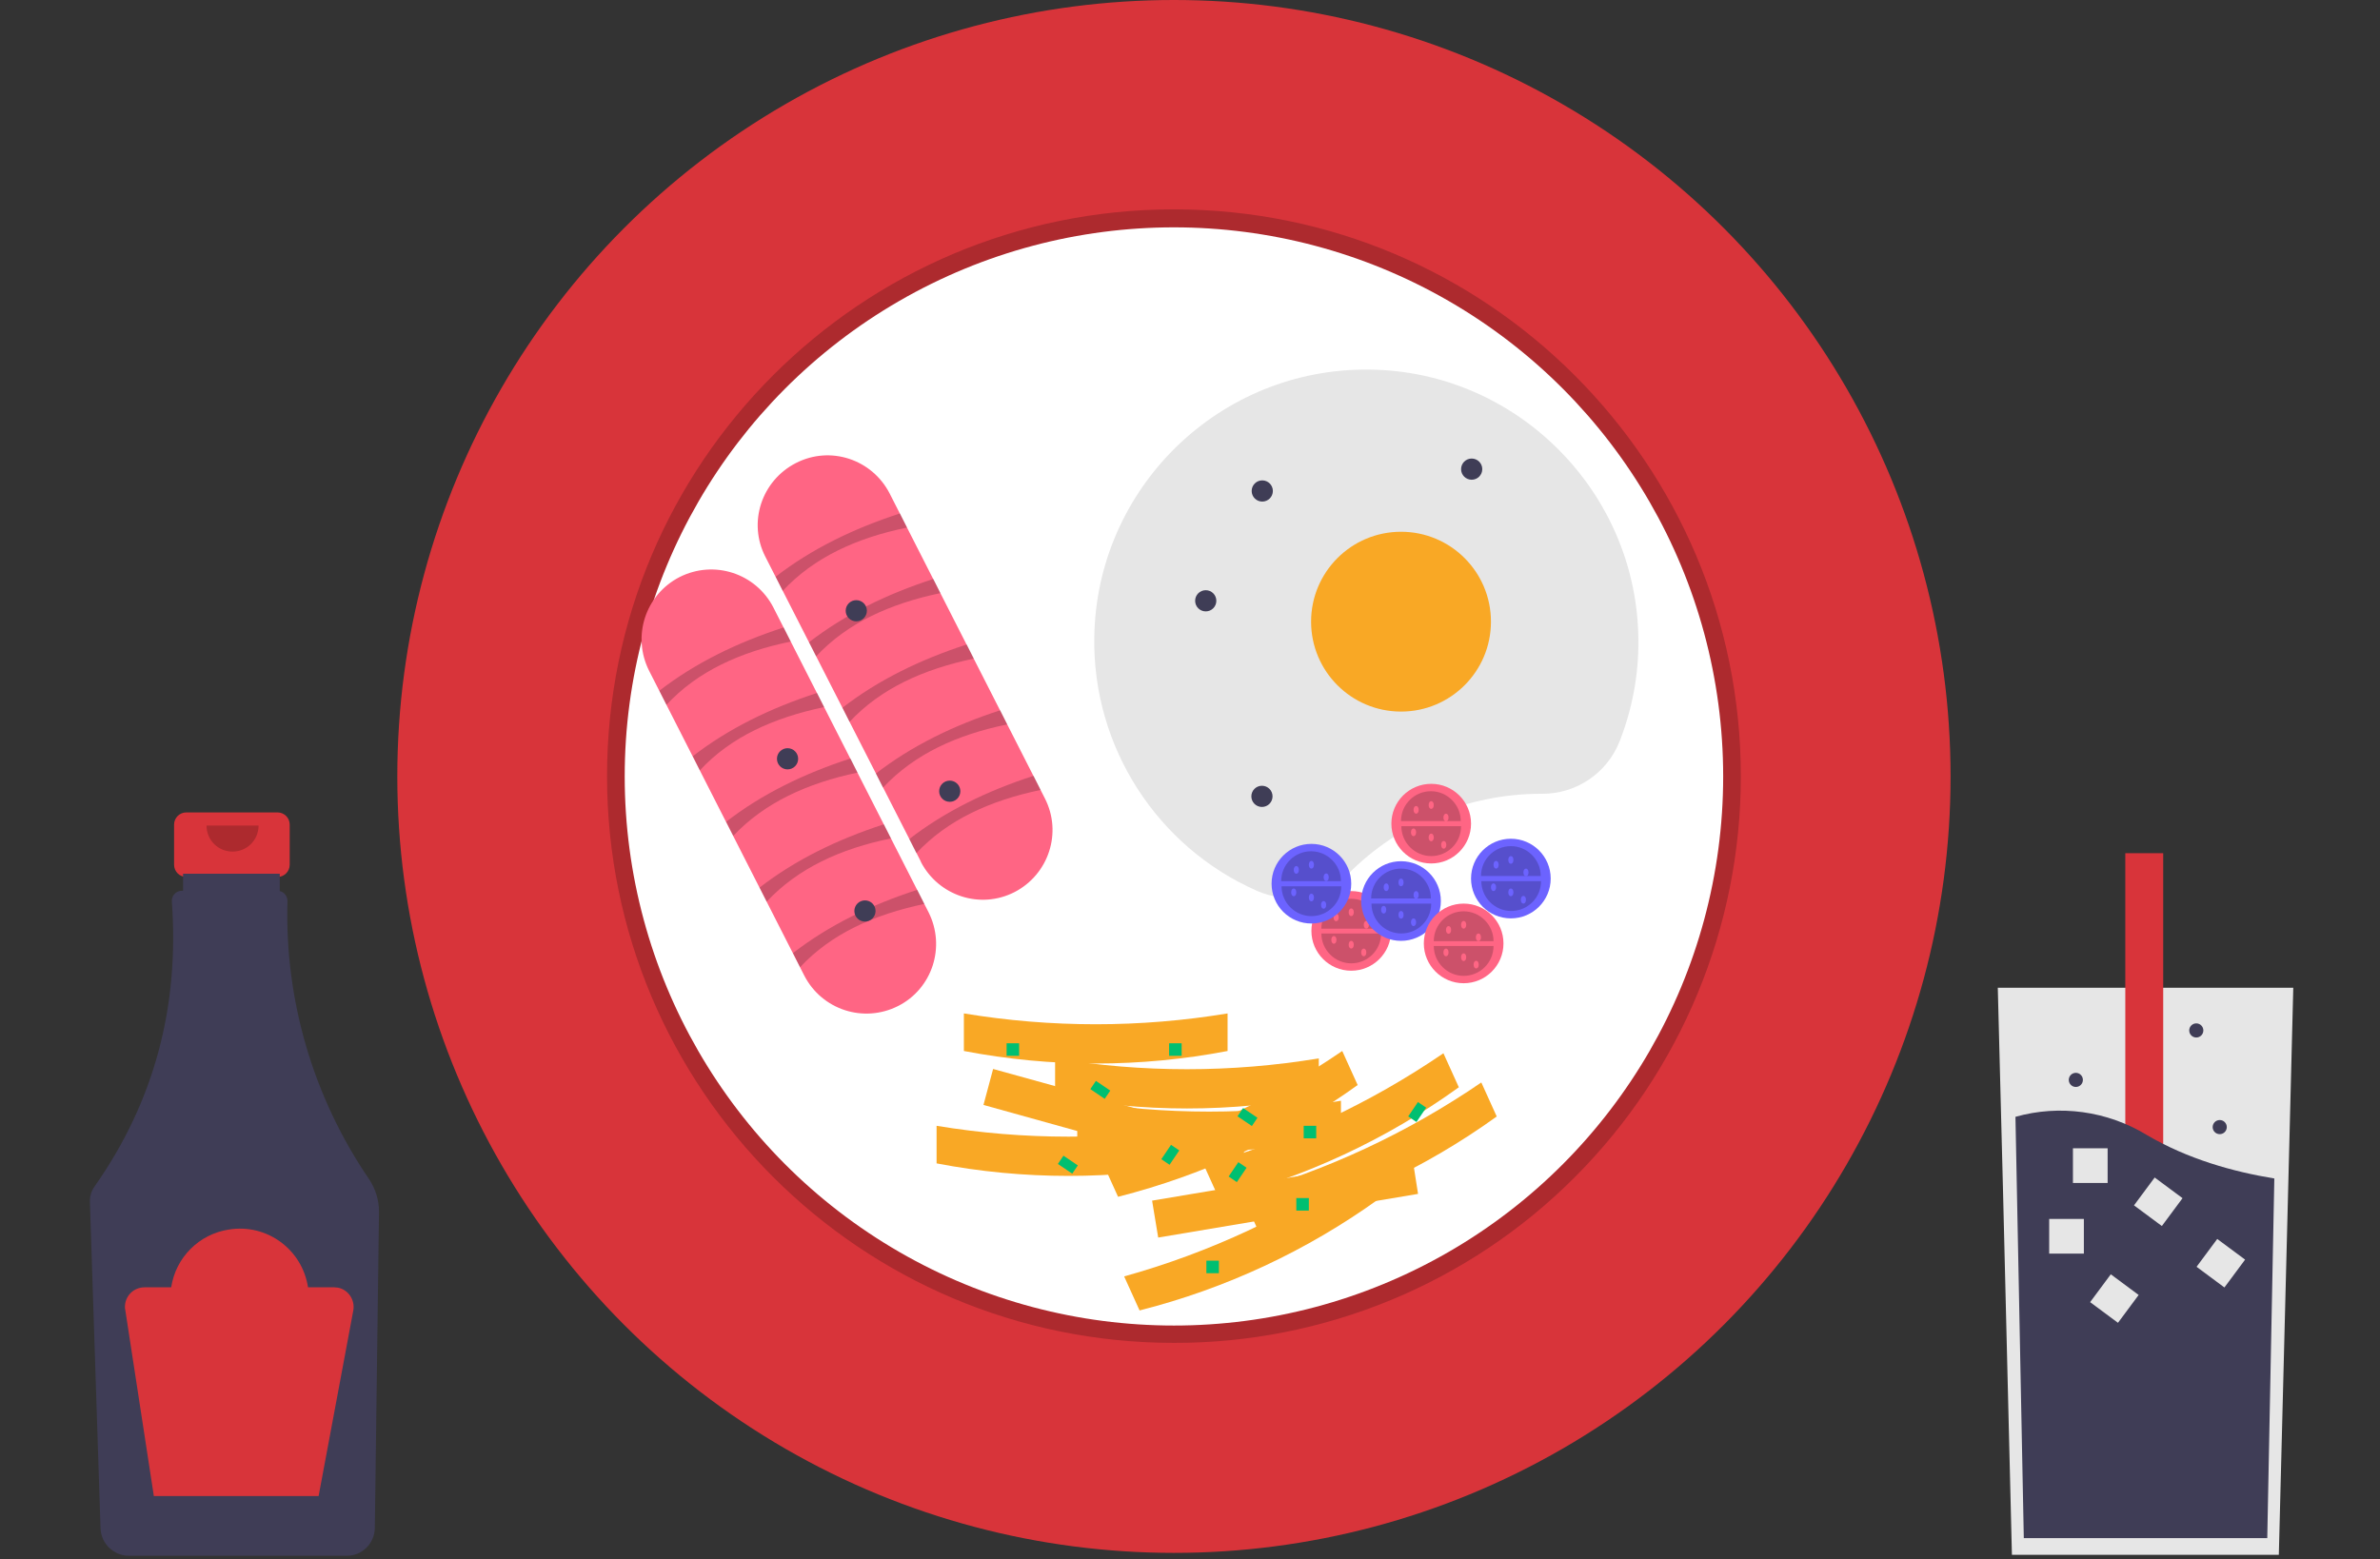 <?xml version="1.0" encoding="utf-8"?>
<!-- Generator: Adobe Illustrator 20.1.0, SVG Export Plug-In . SVG Version: 6.00 Build 0)  -->
<svg version="1.1" id="e8a6e089-f0a2-4336-8fc5-733c88302415"
	 xmlns="http://www.w3.org/2000/svg" xmlns:xlink="http://www.w3.org/1999/xlink" x="0px" y="0px" viewBox="0 0 741 485.5"
	 style="enable-background:new 0 0 741 485.5;" xml:space="preserve">
<rect x="0" y="0" width="741" height="485.5" fill="#333333" stroke="none"/>
<style type="text/css">
	.st0{fill:#D8343A;}
	.st1{fill:#3F3D56;}
	.st2{opacity:0.2;enable-background:new    ;}
	.st3{fill:#E6E6E6;}
	.st4{fill:#FFFFFF;}
	.st5{fill:#FF6584;}
	.st6{fill:#F9A825;}
	.st7{fill:#6C63FF;}
	.st8{fill:#00BF71;}
</style>
<title>breakfast</title>
<path class="st0" d="M86.4,253H58c-2.1,0-3.8,1.7-3.8,3.8v12.5c0,2.1,1.7,3.8,3.8,3.8h4.7v18.7h19v-18.7h4.7c2.1,0,3.8-1.7,3.8-3.8
	v-12.5C90.2,254.7,88.5,253,86.4,253z"/>
<path class="st1" d="M114.9,367.2c-17.4-25.5-26.3-55.8-25.4-86.6c0-1.5-1-2.8-2.4-3.1v-5.4H57v5.3h-0.4c-1.7,0-3.1,1.4-3.1,3.1
	c0,0.1,0,0.1,0,0.2c2.4,33-5.6,62.5-24,88.7c-1.1,1.5-1.6,3.3-1.5,5.1l3.3,101.5c0.2,4.7,4,8.4,8.7,8.5H108c4.8,0,8.6-3.9,8.7-8.6
	l1.3-98.6C118,373.7,116.9,370.2,114.9,367.2z"/>
<path class="st2" d="M80.5,257.1c0,4.5-3.6,8.1-8.1,8.1s-8.1-3.6-8.1-8.1"/>
<path class="st0" d="M104.1,400.9h-8.2c-1.8-11.8-12.8-19.9-24.6-18c-9.3,1.4-16.6,8.7-18,18H45c-3.4,0-6.1,2.7-6.1,6.1
	c0,0.3,0,0.6,0.1,0.9l8.9,58h51.3l10.8-57.8c0.6-3.3-1.6-6.5-4.8-7.1C104.9,401,104.5,400.9,104.1,400.9z"/>
<polygon class="st3" points="714,307.6 712,386.4 709.5,484.2 626.4,484.2 623.6,369.7 622,307.6 "/>
<rect x="661.7" y="265.7" class="st0" width="11.8" height="156"/>
<path class="st1" d="M708.1,367l-2.2,112h-75.8l-2.6-131.2c13.8-3.9,28.6-1.8,40.8,5.6C681,360.9,695.2,364.9,708.1,367z"/>
<rect x="638" y="379.6" class="st3" width="10.8" height="10.8"/>
<rect x="645.4" y="357.6" class="st3" width="10.8" height="10.8"/>
<rect x="666.4" y="368.6" transform="matrix(0.596 -0.803 0.803 0.596 -28.749 690.805)" class="st3" width="10.8" height="10.8"/>
<rect x="685.9" y="387.7" transform="matrix(0.596 -0.803 0.803 0.596 -36.23 714.215)" class="st3" width="10.8" height="10.8"/>
<rect x="652.8" y="398.7" transform="matrix(0.596 -0.803 0.803 0.596 -58.476 692.087)" class="st3" width="10.8" height="10.8"/>
<circle class="st1" cx="691.1" cy="351" r="2.2"/>
<circle class="st1" cx="646.3" cy="336.3" r="2.2"/>
<circle class="st1" cx="683.8" cy="320.9" r="2.2"/>
<circle class="st0" cx="365.5" cy="241.8" r="241.8"/>
<path class="st2" d="M365.5,418.2c-97.5,0-176.5-79-176.5-176.5s79-176.5,176.5-176.5S542,144.3,542,241.8
	c0,46.8-18.6,91.7-51.7,124.8C457.3,399.7,412.3,418.3,365.5,418.2z M365.5,76.2c-91.3,0-165.6,74.3-165.6,165.6
	c0,91.3,74.3,165.6,165.6,165.6c91.3,0,165.6-74.3,165.6-165.6C531.1,150.5,456.8,76.2,365.5,76.2L365.5,76.2z"/>
<circle class="st4" cx="365.5" cy="241.8" r="171"/>
<path class="st5" d="M238.3,173.4c-5.5-10.7-1.2-23.7,9.5-29.2c10.7-5.5,23.7-1.2,29.2,9.5c0,0,0,0,0,0l48.3,94.9
	c5.5,10.7,1.2,23.7-9.4,29.2c-10.7,5.5-23.7,1.2-29.2-9.4c0,0,0,0,0-0.1L238.3,173.4z"/>
<path class="st2" d="M243.7,184l-2.2-4.4c11.1-8.6,24.2-15,38.7-19.7l2.2,4.4C266.7,167.5,253.4,173.6,243.7,184z"/>
<path class="st2" d="M254.1,204.4l-2.2-4.4c11.1-8.6,24.2-15,38.7-19.7l2.2,4.4C277.1,188,263.8,194,254.1,204.4z"/>
<path class="st2" d="M264.5,224.8l-2.2-4.4c11.1-8.6,24.2-15,38.7-19.7l2.2,4.4C287.5,208.4,274.2,214.4,264.5,224.8z"/>
<path class="st2" d="M274.9,245.3l-2.2-4.4c11.1-8.6,24.2-15,38.7-19.7l2.2,4.4C297.9,228.8,284.6,234.9,274.9,245.3z"/>
<path class="st2" d="M285.3,265.7l-2.2-4.4c11.1-8.6,24.2-15,38.7-19.7l2.2,4.4C308.3,249.3,295,255.3,285.3,265.7z"/>
<path class="st5" d="M202.1,208.9c-5.4-10.7-1.2-23.7,9.5-29.2c10.7-5.4,23.7-1.2,29.2,9.5c0,0,0,0,0,0l48.3,94.9
	c5.4,10.7,1.2,23.8-9.5,29.2c-10.7,5.4-23.7,1.2-29.2-9.5L202.1,208.9z"/>
<path class="st2" d="M207.5,219.5l-2.2-4.4c11.1-8.6,24.2-15,38.7-19.7l2.2,4.4C230.5,203,217.1,209.1,207.5,219.5z"/>
<path class="st2" d="M217.9,239.9l-2.2-4.4c11.1-8.6,24.2-15,38.7-19.7l2.2,4.4C240.9,223.5,227.5,229.5,217.9,239.9z"/>
<path class="st2" d="M228.3,260.3l-2.2-4.4c11.1-8.6,24.2-15,38.7-19.7l2.2,4.4C251.3,243.9,238,250,228.3,260.3z"/>
<path class="st2" d="M238.7,280.8l-2.2-4.4c11.1-8.6,24.2-15,38.7-19.7l2.2,4.4C261.7,264.3,248.4,270.4,238.7,280.8z"/>
<path class="st2" d="M249.1,301.2l-2.2-4.4c11.1-8.6,24.2-15,38.7-19.7l2.2,4.4C272.1,284.8,258.8,290.8,249.1,301.2z"/>
<path class="st3" d="M479.8,247.2l0.2,0c10.7,0.1,20.3-6.4,24.2-16.2c4-10.1,6-20.8,5.9-31.7c-0.3-45.9-37.6-83.6-83.5-84.2
	c-46.8-0.7-85.3,36.8-85.9,83.5c-0.5,34,19.5,65.1,50.6,78.8c9.7,4.3,21,2.2,28.5-5.3C435.7,256.1,457.3,247.2,479.8,247.2z"/>
<circle class="st6" cx="436.2" cy="193.6" r="28"/>
<circle class="st1" cx="375.4" cy="187.1" r="3.3"/>
<circle class="st1" cx="266.6" cy="190.2" r="3.3"/>
<circle class="st1" cx="393" cy="152.9" r="3.3"/>
<circle class="st1" cx="392.9" cy="248" r="3.3"/>
<circle class="st1" cx="458.2" cy="146.1" r="3.3"/>
<circle class="st1" cx="245.2" cy="236.3" r="3.3"/>
<circle class="st1" cx="269.3" cy="283.7" r="3.3"/>
<circle class="st5" cx="420.7" cy="289.9" r="12.4"/>
<path class="st2" d="M430,290.7c0,5.2-4.2,9.3-9.3,9.3c-5.1,0-9.3-4.2-9.3-9.3"/>
<path class="st2" d="M411.4,289.2c0-5.2,4.2-9.3,9.3-9.3c5.1,0,9.3,4.2,9.3,9.3"/>
<ellipse class="st5" cx="416" cy="285.7" rx="0.8" ry="1.2"/>
<ellipse class="st5" cx="420.7" cy="284.1" rx="0.8" ry="1.2"/>
<ellipse class="st5" cx="420.7" cy="294.2" rx="0.8" ry="1.2"/>
<ellipse class="st5" cx="425.4" cy="288" rx="0.8" ry="1.2"/>
<ellipse class="st5" cx="424.6" cy="296.6" rx="0.8" ry="1.2"/>
<ellipse class="st5" cx="415.3" cy="292.7" rx="0.8" ry="1.2"/>
<circle class="st5" cx="445.6" cy="256.5" r="12.4"/>
<path class="st2" d="M454.9,257.3c0,5.2-4.2,9.3-9.3,9.3c-5.1,0-9.3-4.2-9.3-9.3"/>
<path class="st2" d="M436.2,255.7c0-5.2,4.2-9.3,9.3-9.3c5.1,0,9.3,4.2,9.3,9.3"/>
<ellipse class="st5" cx="440.9" cy="252.2" rx="0.8" ry="1.2"/>
<ellipse class="st5" cx="445.6" cy="250.7" rx="0.8" ry="1.2"/>
<ellipse class="st5" cx="445.6" cy="260.8" rx="0.8" ry="1.2"/>
<ellipse class="st5" cx="450.2" cy="254.6" rx="0.8" ry="1.2"/>
<ellipse class="st5" cx="449.5" cy="263.1" rx="0.8" ry="1.2"/>
<ellipse class="st5" cx="440.1" cy="259.2" rx="0.8" ry="1.2"/>
<circle class="st7" cx="470.4" cy="273.6" r="12.4"/>
<path class="st2" d="M479.8,274.4c0,5.2-4.2,9.3-9.3,9.3c-5.1,0-9.3-4.2-9.3-9.3"/>
<path class="st2" d="M461.1,272.8c0-5.2,4.2-9.3,9.3-9.3c5.1,0,9.3,4.2,9.3,9.3"/>
<ellipse class="st7" cx="465.8" cy="269.3" rx="0.8" ry="1.2"/>
<ellipse class="st7" cx="470.4" cy="267.8" rx="0.8" ry="1.2"/>
<ellipse class="st7" cx="470.4" cy="277.9" rx="0.8" ry="1.2"/>
<ellipse class="st7" cx="475.1" cy="271.7" rx="0.8" ry="1.2"/>
<ellipse class="st7" cx="474.3" cy="280.2" rx="0.8" ry="1.2"/>
<ellipse class="st7" cx="465" cy="276.3" rx="0.8" ry="1.2"/>
<circle class="st7" cx="408.3" cy="275.2" r="12.4"/>
<path class="st2" d="M417.6,276c0,5.2-4.2,9.3-9.3,9.3c-5.1,0-9.3-4.2-9.3-9.3"/>
<path class="st2" d="M398.9,274.4c0-5.2,4.2-9.3,9.3-9.3c5.1,0,9.3,4.2,9.3,9.3"/>
<ellipse class="st7" cx="403.6" cy="270.9" rx="0.8" ry="1.2"/>
<ellipse class="st7" cx="408.3" cy="269.3" rx="0.8" ry="1.2"/>
<ellipse class="st7" cx="408.3" cy="279.5" rx="0.8" ry="1.2"/>
<ellipse class="st7" cx="412.9" cy="273.2" rx="0.8" ry="1.2"/>
<ellipse class="st7" cx="412.1" cy="281.8" rx="0.8" ry="1.2"/>
<ellipse class="st7" cx="402.8" cy="277.9" rx="0.8" ry="1.2"/>
<circle class="st7" cx="436.2" cy="280.6" r="12.4"/>
<path class="st2" d="M445.6,281.4c0,5.2-4.2,9.3-9.3,9.3c-5.2,0-9.3-4.2-9.3-9.3c0,0,0,0,0,0"/>
<path class="st2" d="M426.9,279.8c0-5.2,4.2-9.3,9.3-9.3c5.2,0,9.3,4.2,9.3,9.3c0,0,0,0,0,0"/>
<ellipse class="st7" cx="431.6" cy="276.3" rx="0.8" ry="1.2"/>
<ellipse class="st7" cx="436.2" cy="274.8" rx="0.8" ry="1.2"/>
<ellipse class="st7" cx="436.2" cy="284.9" rx="0.8" ry="1.2"/>
<ellipse class="st7" cx="440.9" cy="278.7" rx="0.8" ry="1.2"/>
<ellipse class="st7" cx="440.1" cy="287.2" rx="0.8" ry="1.2"/>
<ellipse class="st7" cx="430.8" cy="283.3" rx="0.8" ry="1.2"/>
<circle class="st5" cx="455.7" cy="293.8" r="12.4"/>
<path class="st2" d="M465,294.6c0,5.2-4.2,9.3-9.3,9.3s-9.3-4.2-9.3-9.3"/>
<path class="st2" d="M446.4,293.1c0-5.2,4.2-9.3,9.3-9.3s9.3,4.2,9.3,9.3l0,0"/>
<ellipse class="st5" cx="451" cy="289.6" rx="0.8" ry="1.2"/>
<ellipse class="st5" cx="455.7" cy="288" rx="0.8" ry="1.2"/>
<ellipse class="st5" cx="455.7" cy="298.1" rx="0.8" ry="1.2"/>
<ellipse class="st5" cx="460.3" cy="291.9" rx="0.8" ry="1.2"/>
<ellipse class="st5" cx="459.6" cy="300.4" rx="0.8" ry="1.2"/>
<ellipse class="st5" cx="450.2" cy="296.6" rx="0.8" ry="1.2"/>
<circle class="st1" cx="295.7" cy="246.4" r="3.3"/>
<polygon class="st6" points="385.3,366.1 306.2,344.1 309.2,332.9 388.4,354.8 "/>
<path class="st6" d="M373.7,362.3c-27.1,5.2-55,5.2-82.1,0v-11.7c27.2,4.5,54.9,4.5,82.1,0V362.3z"/>
<path class="st6" d="M382.2,327.3c-27.1,5.2-55,5.2-82.1,0v-11.7c27.2,4.5,54.9,4.5,82.1,0L382.2,327.3z"/>
<path class="st6" d="M410.6,341.3c-27.1,5.2-55,5.2-82.1,0v-11.7c27.2,4.5,54.9,4.5,82.1,0V341.3z"/>
<path class="st6" d="M417.5,354.5c-27.1,5.2-55,5.2-82.1,0v-11.7c27.2,4.5,54.9,4.5,82.1,0V354.5z"/>
<polygon class="st6" points="441.5,371.8 360.6,385.4 358.7,373.9 439.7,360.3 "/>
<path class="st6" d="M429.4,373.3c-22.5,16.2-47.8,28-74.6,34.8l-4.8-10.6c26.6-7.4,51.8-19.2,74.6-34.8L429.4,373.3z"/>
<path class="st6" d="M422.7,337.9c-22.5,16.2-47.8,28-74.6,34.8l-4.8-10.6c26.6-7.4,51.8-19.2,74.6-34.8L422.7,337.9z"/>
<path class="st6" d="M454.2,338.6c-22.5,16.2-47.8,28-74.6,34.8l-4.8-10.6c26.6-7.4,51.8-19.2,74.6-34.8L454.2,338.6z"/>
<path class="st6" d="M466,347.7c-22.5,16.2-47.8,28-74.6,34.8l-4.8-10.6c26.6-7.4,51.8-19.2,74.6-34.8L466,347.7z"/>
<rect x="364" y="324.9" class="st8" width="3.9" height="3.9"/>
<rect x="375.6" y="392.6" class="st8" width="3.9" height="3.9"/>
<rect x="313.4" y="324.9" class="st8" width="3.9" height="3.9"/>
<rect x="403.6" y="373.1" class="st8" width="3.9" height="3.9"/>
<rect x="405.9" y="350.6" class="st8" width="3.9" height="3.9"/>
<rect x="341" y="337" transform="matrix(0.561 -0.828 0.828 0.561 -130.867 432.464)" class="st8" width="3.1" height="5.4"/>
<rect x="386.9" y="345.5" transform="matrix(0.561 -0.828 0.828 0.561 -117.829 474.167)" class="st8" width="3.1" height="5.4"/>
<rect x="330.9" y="360.3" transform="matrix(0.561 -0.828 0.828 0.561 -154.597 434.329)" class="st8" width="3.1" height="5.4"/>
<rect x="361.6" y="358.4" transform="matrix(0.561 -0.828 0.828 0.561 -138.047 459.339)" class="st8" width="5.4" height="3.1"/>
<rect x="382.6" y="363.8" transform="matrix(0.561 -0.828 0.828 0.561 -133.345 479.094)" class="st8" width="5.4" height="3.1"/>
<rect x="438.6" y="345.1" transform="matrix(0.561 -0.828 0.828 0.561 -93.358 517.231)" class="st8" width="5.4" height="3.1"/>
</svg>

